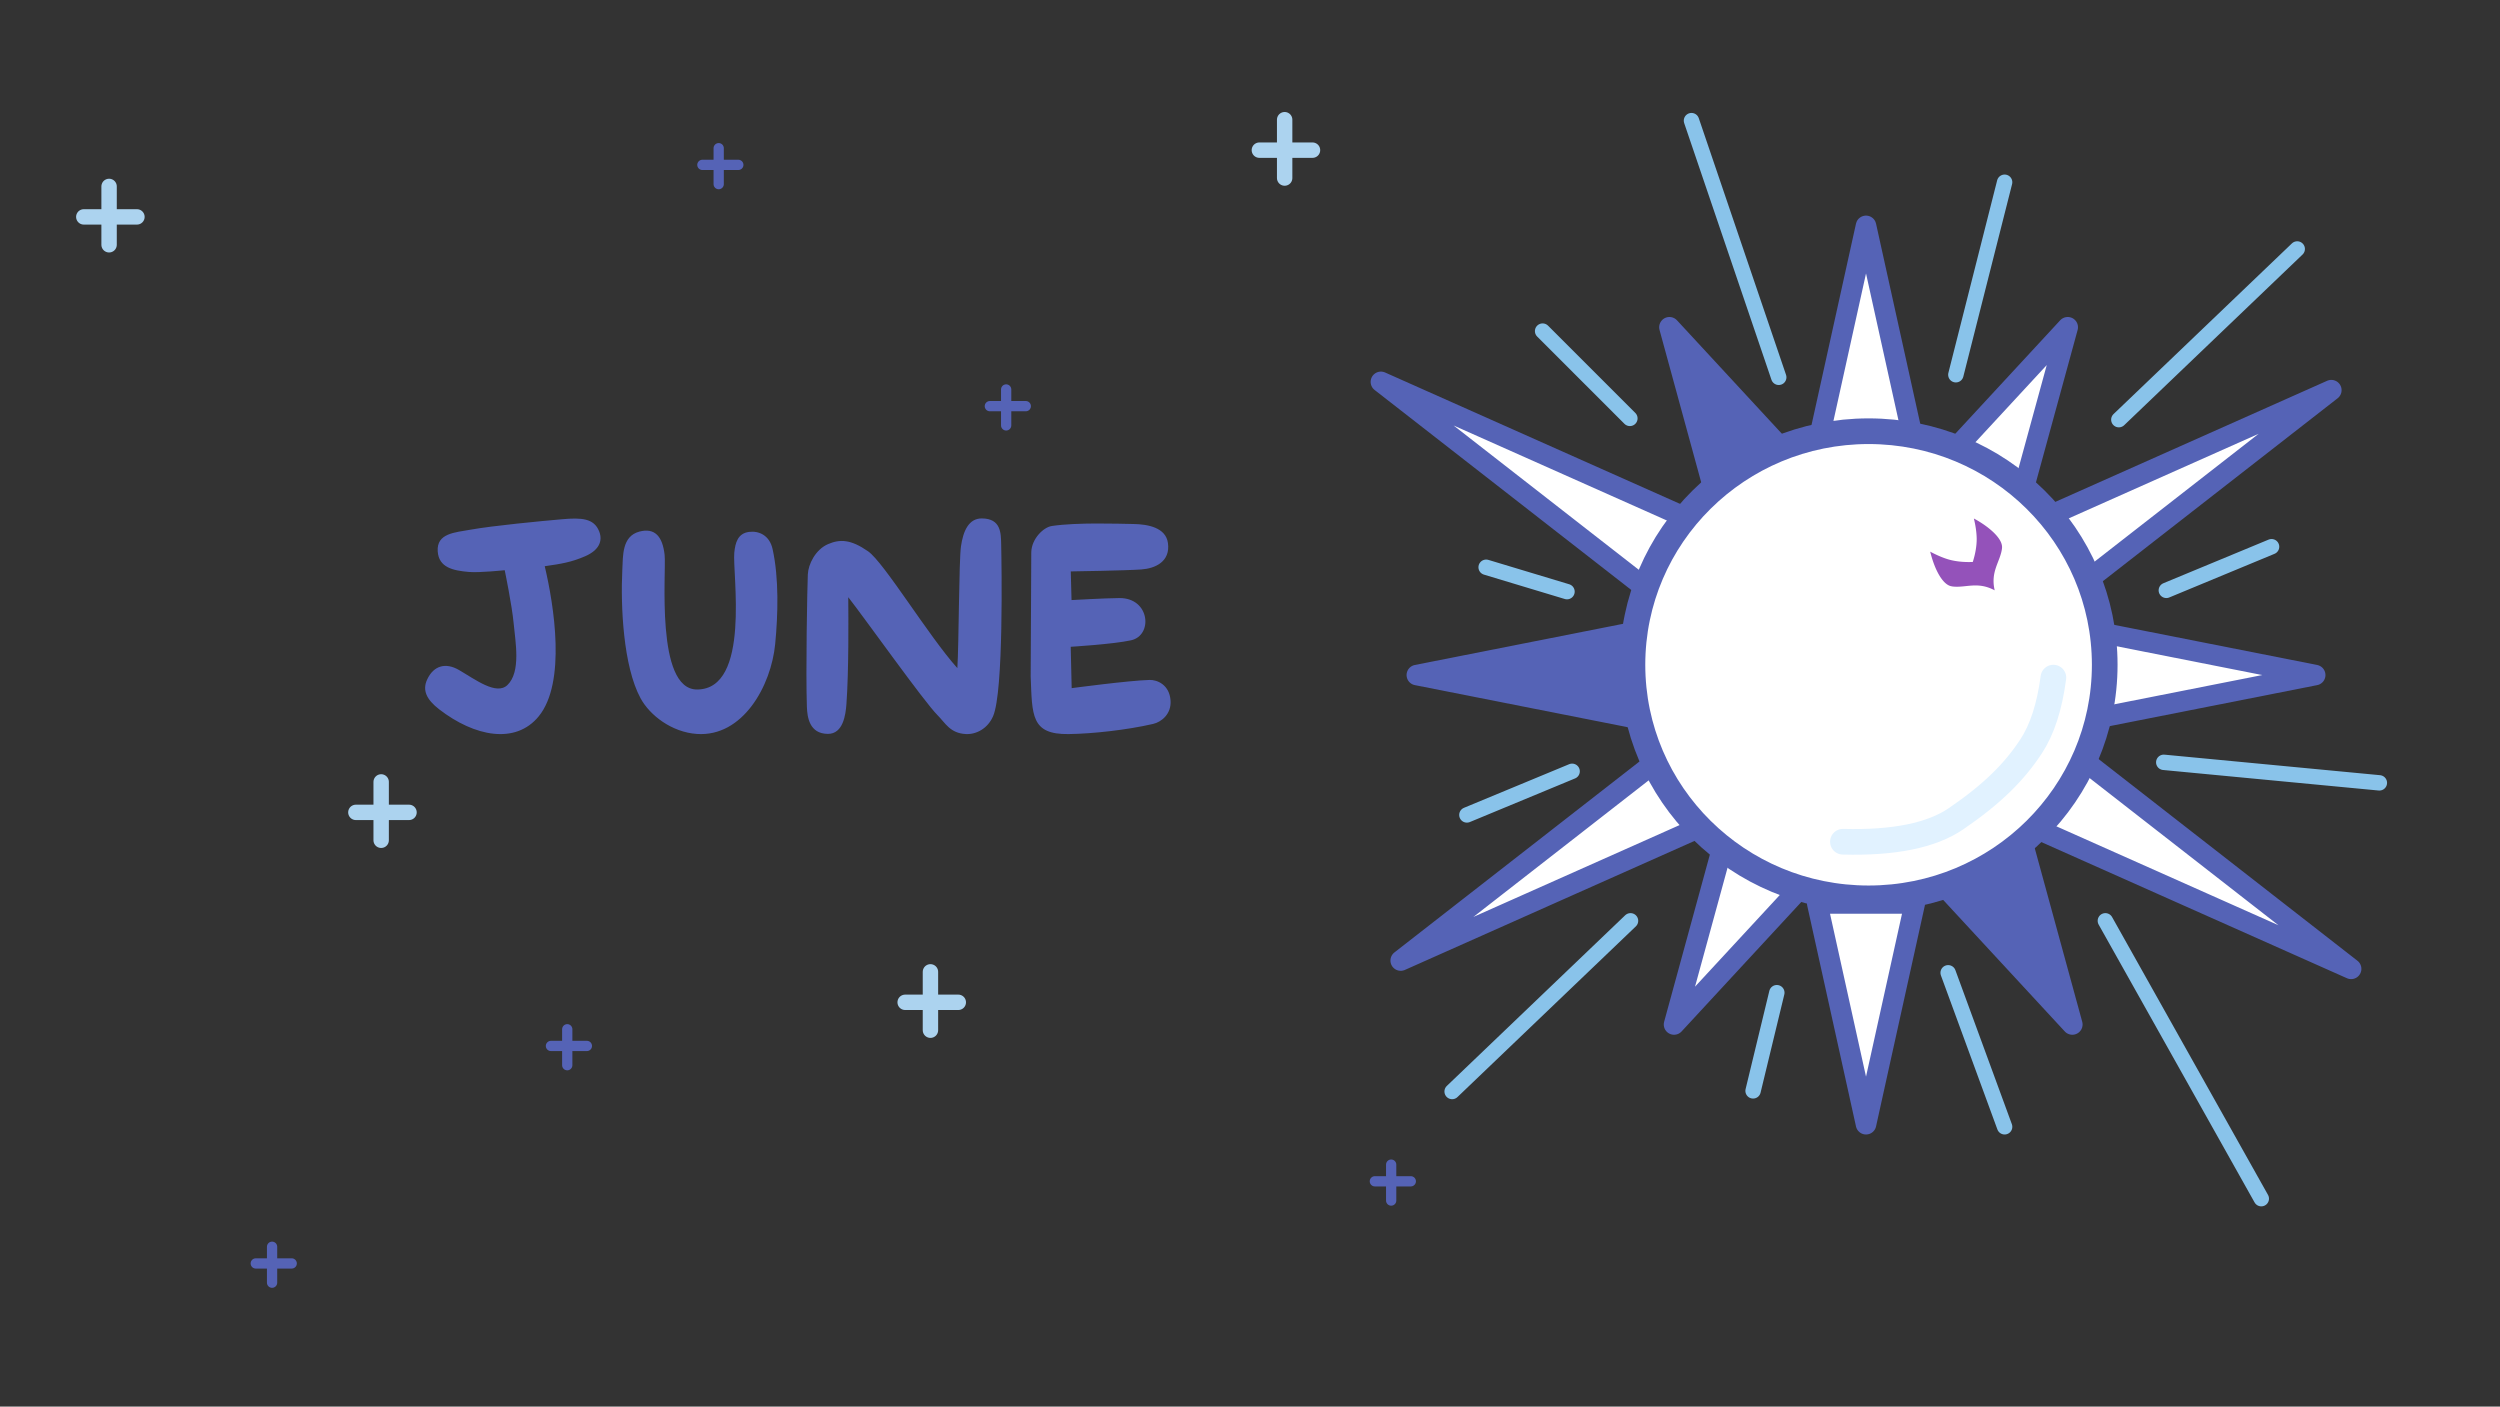 <svg width="487" height="274" xmlns="http://www.w3.org/2000/svg">
  <rect width="100%" height="100%" fill="#333333" stroke="none"/>
  <g fill="none" fill-rule="evenodd">
    <path stroke="#ACD3EF" stroke-width="3" stroke-linecap="round" d="M250.25 23.316v11.368M255.676 29.25h-10.352"/>
    <path stroke="#5563B6" stroke-width="2" stroke-linecap="round" d="M140 28.868v7M143.824 32.118h-7M196 75.868v7M199.824 79.118h-7"/>
    <path stroke="#ACD3EF" stroke-width="3" stroke-linecap="round" d="M21.25 36.316v11.368M26.676 42.25H16.324M181.25 189.316v11.368M186.676 195.25h-10.352"/>
    <path stroke="#5563B6" stroke-width="2" stroke-linecap="round" d="M110.5 200.5v7M114.324 203.75h-7M271 226.868v7M274.824 230.118h-7M53 242.868v7M56.824 246.118h-7"/>
    <path stroke="#ACD3EF" stroke-width="3" stroke-linecap="round" d="M74.25 152.316v11.368M79.676 158.25H69.324"/>
    <path d="M104.946 139.534c5.383-6.587 2.97-21.648 1.167-29.237 3.207-.454 5.192-.778 7.87-1.94 2.648-1.15 3.494-2.924 2.734-4.846-1.008-2.55-3.42-2.697-7.204-2.366-4.207.369-13.457 1.25-17.788 2.025-3.138.56-6.691.707-6.46 4.227.206 3.165 2.994 3.755 6.094 4.02 2.07.177 6.957-.342 6.957-.342s1.417 6.797 1.75 10.419c.32 3.5 1.454 9.372-1.22 11.95-2.151 2.074-6.27-1.098-9.478-2.95-2.466-1.423-4.867-.939-6.17 1.896-.931 2.03-.177 3.834 2.351 5.786 6.912 5.337 14.882 6.883 19.397 1.358zm46.06-14.092c.557-5.76.744-12.806-.504-18.474-.593-2.694-2.667-3.6-4.592-3.352-2.205.284-2.677 2.142-2.869 4.022-.404 3.962 3.275 26.649-7.251 26.677-8.17.021-5.962-22.989-6.325-26.24-.403-3.612-1.934-5.317-4.927-4.516-3.377.904-3.177 4.664-3.313 7.467-.342 7.012.166 18.751 3.556 24.995 1.822 3.356 6.1 6.613 10.966 6.951 8.964.623 14.472-9.368 15.26-17.53zm42.447 14.076c2.078-4.814 1.661-29.54 1.576-33.453-.048-2.215-.026-5.043-3.75-5.076-2.607-.022-3.66 2.512-4.083 5.443-.397 2.758-.41 19.245-.704 23.716-5.58-6.209-14.274-20.581-17.384-22.747-3.356-2.337-5.465-2.412-7.797-1.41-2.45 1.05-3.86 3.916-3.948 5.904-.113 2.559-.42 19.175-.18 25.826.071 1.962.48 5.213 4.075 5.239 2.998.02 3.476-3.74 3.629-5.834.467-6.418.386-16.962.354-20.793 3.148 4.011 14.773 20.37 17.379 22.973 1.55 1.549 2.457 3.539 5.543 3.688 2.026.099 4.255-1.078 5.29-3.476zm14.693 3.48c4.674-.06 11.295-.783 16.479-1.977 1.631-.376 3.573-1.931 3.4-4.54-.21-3.146-2.67-4.064-4.06-4.029-4.06.104-15.204 1.6-15.204 1.6l-.186-8.059s8.2-.491 11.73-1.257c4.343-.941 3.72-8.283-2.251-8.233-2.84.023-9.32.391-9.32.391l-.148-5.583h.037c.675-.01 10.518-.16 13.699-.38 2.676-.187 5.702-1.505 5.19-5.163-.418-3-3.911-3.647-6.703-3.691-3.13-.05-10.98-.34-15.906.385-1.642.242-3.947 2.486-4.012 5.106l-.117 24.199c.302 7.576.041 11.326 7.372 11.231z" fill="#5563B6" fill-rule="nonzero"/>
    <path stroke="#5563B6" stroke-width="4" fill="#FFF" stroke-linejoin="round" d="M363.5 44l9.5 43h-19zM451 131.5l-43 8.5v-17z"/>
    <path stroke="#5563B6" stroke-width="4" fill="#5563B6" stroke-linejoin="round" d="M276 131.5l43 8.5v-17z"/>
    <path stroke="#5563B6" stroke-width="4" fill="#FFF" stroke-linejoin="round" d="M269 74.387l55.295 43.084 8.755-14.552z"/>
    <path stroke="#5563B6" stroke-width="4" fill="#5563B6" stroke-linejoin="round" d="M325.206 63.75l9.441 34.52 14.868-8.232z"/>
    <path stroke="#5563B6" stroke-width="4" fill="#FFF" stroke-linejoin="round" d="M402.793 63.75l-9.442 34.52-14.867-8.232zM326.102 199.57l9.442-34.52 14.867 8.23z"/>
    <path stroke="#5563B6" stroke-width="4" fill="#5563B6" stroke-linejoin="round" d="M403.689 199.57l-9.442-34.52-14.867 8.23z"/>
    <path stroke="#5563B6" stroke-width="4" fill="#FFF" stroke-linejoin="round" d="M454.142 76.004l-55.295 43.084-8.755-14.552zM272.858 187.115l55.295-43.084 8.755 14.552zM458 188.732l-55.295-43.084-8.755 14.552zM363.5 219l9.5-43h-19z"/>
    <ellipse stroke="#5563B6" stroke-width="5" fill="#FFF" cx="364" cy="129.5" rx="46" ry="45.5"/>
    <path d="M388.307 114.757c.138.12.227.212.258.241.002.006 0-.005 0 0 0 .001 0 0 0 0-3.358-1.802-5.645-.43-8.241-.754a.913.913 0 00-.123-.027 1.843 1.843 0 01-.173-.034c-.684-.17-1.326-.741-1.9-1.559l-.009-.013c-.049-.067-.095-.138-.141-.208 0 0-.001-.002-.003-.002-.084-.13-.168-.268-.25-.408l-.026-.043a4.313 4.313 0 00-.065-.118l-.068-.12-.064-.122-.066-.126-.046-.09c-.58-1.152-1.05-2.535-1.387-3.913 0 0-.007-.013 0 0 1.263.682 2.576 1.243 3.684 1.552 1.335.374 3.006.531 4.611.456.492-1.515.775-3.155.761-4.531-.013-1.151-.208-2.544-.55-3.938.105.056.209.115.313.172l.092.053c.074.042.148.083.22.128a22.255 22.255 0 01.41.244c.092.058.183.114.273.172.009.005.018.01.027.017.105.066.208.134.311.202l.024.016.274.186c.02.012.037.026.056.038l.246.174a16.836 16.836 0 01.328.241c.292.223.57.448.832.677l.01.007c.437.384.824.775 1.142 1.165.046.057.09.114.134.171l.005.006.115.155v.002l.004.005c.04.056.078.11.114.166l.014.023.001.002a4.648 4.648 0 01.151.248c.003.004.004.009.008.013a3.561 3.561 0 01.2.41l.026.071.038.105.023.076a1.168 1.168 0 01.046.173l.02.097c.005.024.008.05.012.075l.013.099.006.068c.002.037.002.073.003.112v.054c0 .056-.005.11-.011.164-.004.037-.006.07-.006.1-.352 2.576-2.278 4.435-1.418 8.111" fill="#9452BA"/>
    <path d="M359 163.969c9.934.271 17.288-1.227 22.061-4.495 7.16-4.903 11.386-9.181 14.608-14.096C397.816 142.1 399.26 137.64 400 132" stroke="#E1F2FF" stroke-width="5" stroke-linecap="round"/>
    <path stroke="#89C3EA" stroke-width="3" stroke-linecap="round" d="M300.5 64.5l17 17M329.5 23.5l17 50M390.5 35.5L381 73M447.5 48.5l-34.75 33.25M317.625 179.375l-34.75 33.25M379.5 189.5l11 30M410.125 179.375L440.5 233.5M421.5 148.5l42 4M422 115l20.5-8.5M285.75 158.75l20.5-8.5M289.5 110.5l15.75 4.75M346.125 193.375L341.5 212.5"/>
  </g>
</svg>
